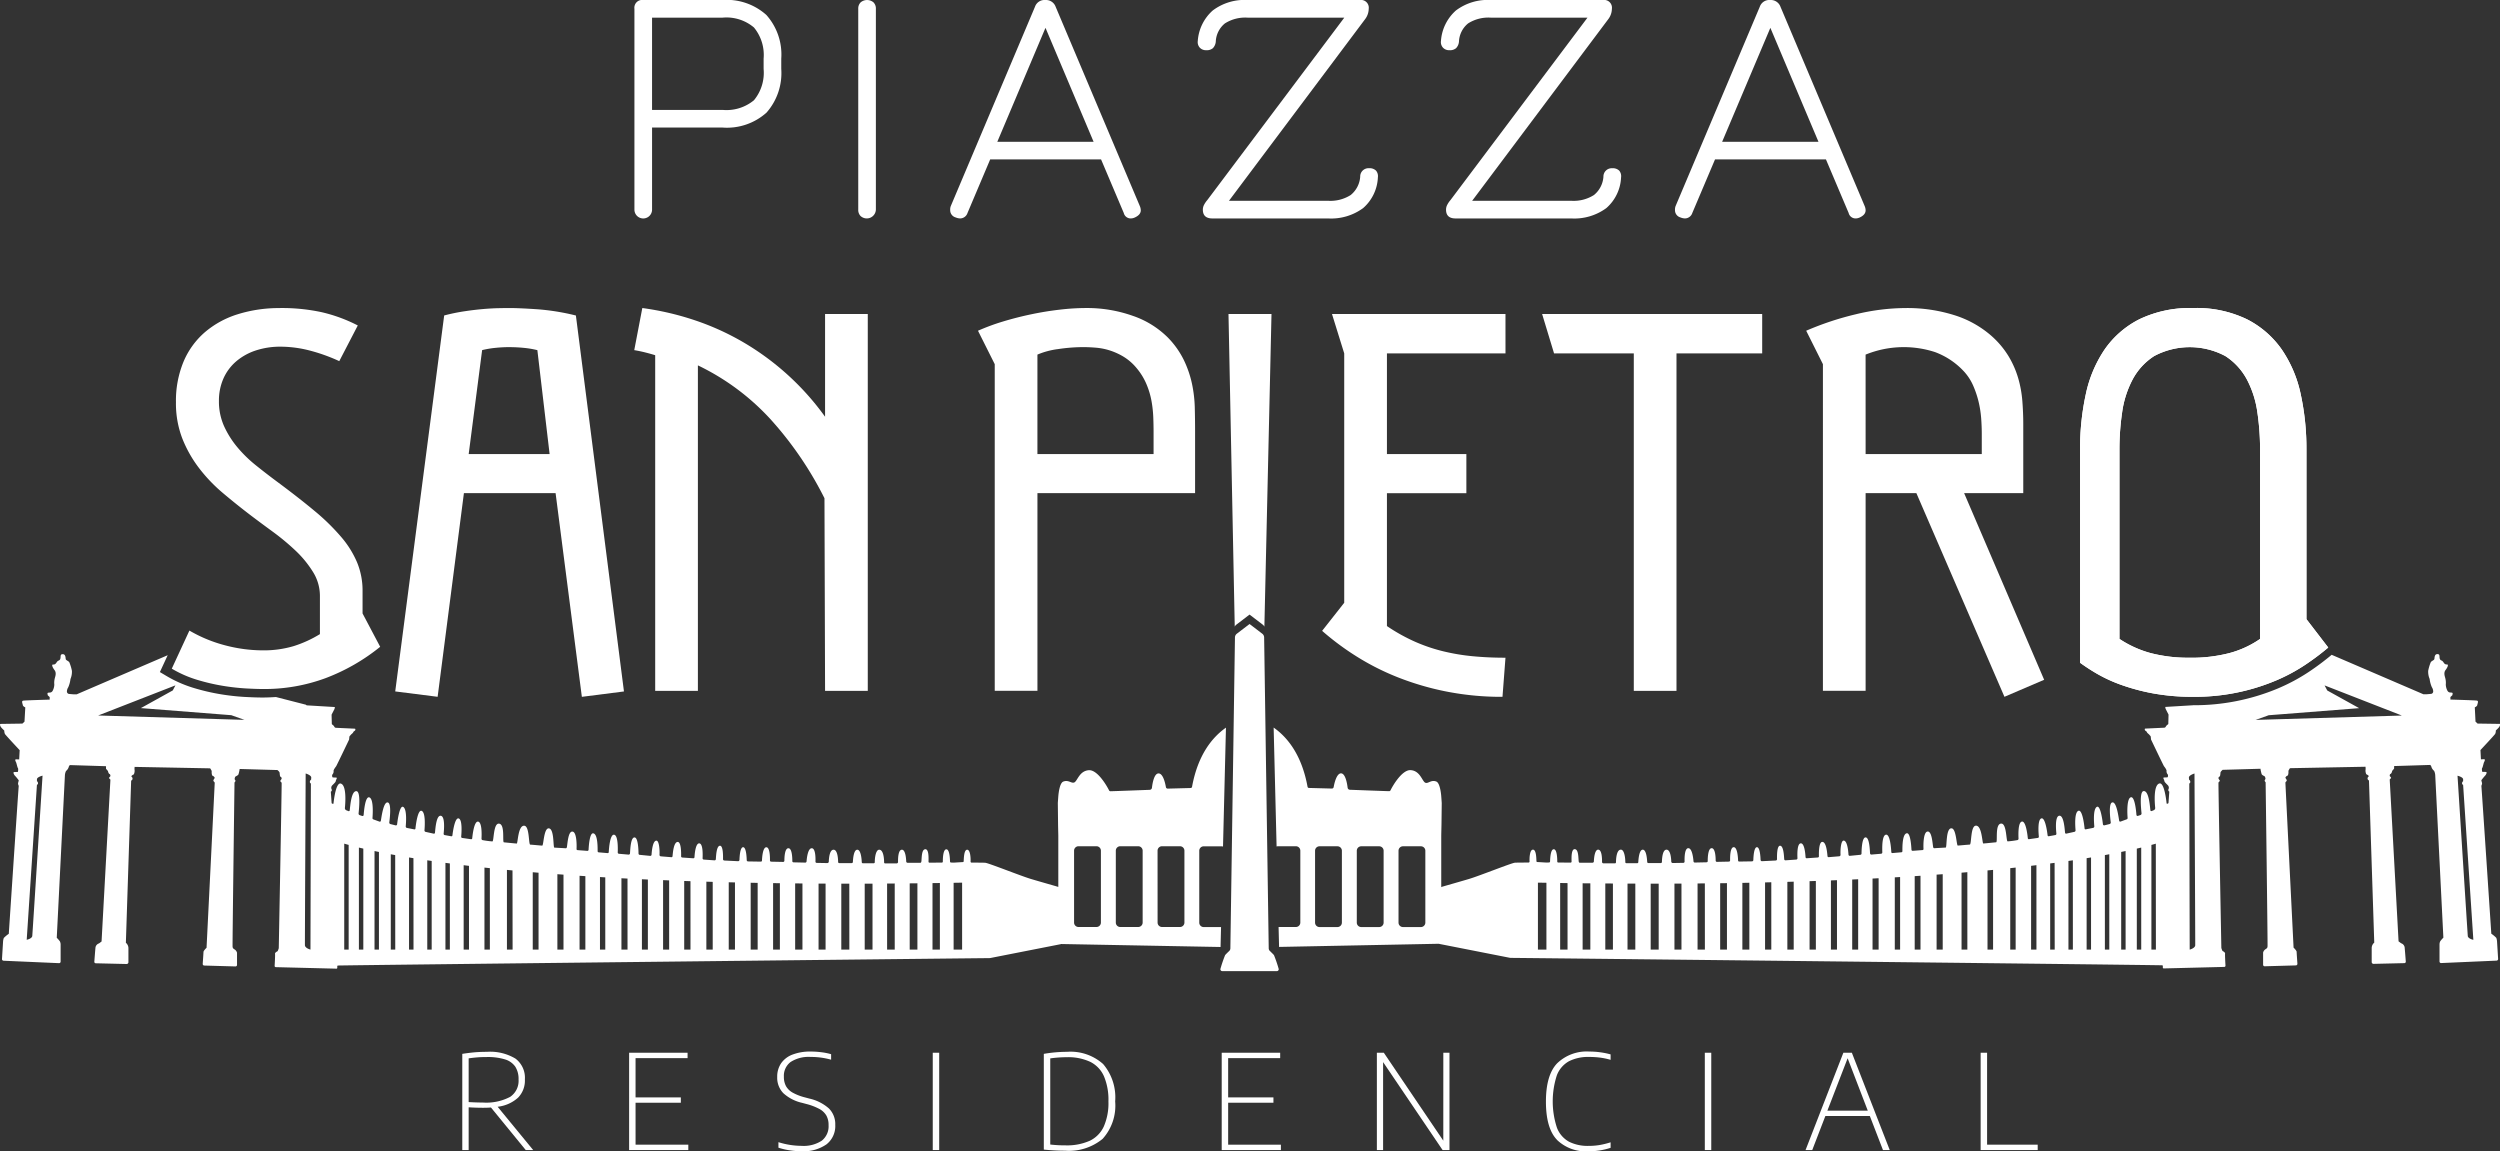 <svg xmlns="http://www.w3.org/2000/svg" xmlns:xlink="http://www.w3.org/1999/xlink" width="301.32" height="138.757" viewBox="0 0 301.32 138.757">
  <rect x="0" y="0" width="301.32" height="138.757" fill="#333333" stroke="none"/>
  <defs>
    <clipPath id="clip-path">
      <rect id="Rectangle_101" data-name="Rectangle 101" width="301.32" height="138.757" fill="#fff"/>
    </clipPath>
  </defs>
  <g id="Group_340" data-name="Group 340" transform="translate(-614.836 -525)">
    <g id="Group_332" data-name="Group 332" transform="translate(614.836 525)">
      <g id="Group_331" data-name="Group 331" transform="translate(0)">
        <g id="Group_330" data-name="Group 330" clip-path="url(#clip-path)">
          <path id="Path_1327" data-name="Path 1327" d="M160.658,1.8a7.152,7.152,0,0,1,1.8,5.274V8.3a7.2,7.2,0,0,1-1.778,5.274,7.135,7.135,0,0,1-5.294,1.8h-8.5v9.893a1.063,1.063,0,0,1-2.126,0V1.063A.94.94,0,0,1,145.818,0h9.566a7.152,7.152,0,0,1,5.274,1.8m-.327,5.274a5.2,5.2,0,0,0-1.165-3.761,5.133,5.133,0,0,0-3.781-1.186h-8.5v11.12h8.5a5.194,5.194,0,0,0,3.781-1.165A5.193,5.193,0,0,0,160.331,8.3Z" transform="translate(-68.294 0)" fill="#fff"/>
          <path id="Path_1328" data-name="Path 1328" d="M196.123,26.043a1.047,1.047,0,0,1-.286-.777V1.064a1.048,1.048,0,0,1,.286-.776,1.2,1.2,0,0,1,1.553,0,1.05,1.05,0,0,1,.286.776v24.2a1.1,1.1,0,0,1-1.839.777" transform="translate(-92.394 0)" fill="#fff"/>
          <path id="Path_1329" data-name="Path 1329" d="M239.786,25.347q0,.532-.7.858a1.168,1.168,0,0,1-.531.123.851.851,0,0,1-.818-.654L235,19.215H221.635L218.9,25.674a.945.945,0,0,1-.9.654,1.6,1.6,0,0,1-.531-.123.9.9,0,0,1-.654-.9,1.133,1.133,0,0,1,.081-.491l10.139-24A1.213,1.213,0,0,1,228.258,0h.081a1.233,1.233,0,0,1,1.186.818l10.138,24a1.353,1.353,0,0,1,.122.531m-17.292-8.258H234.1L228.3,3.353Z" transform="translate(-102.29 0)" fill="#fff"/>
          <path id="Path_1330" data-name="Path 1330" d="M294.789,20.565a1.036,1.036,0,0,1,.225.817,5.2,5.2,0,0,1-1.778,3.7A6.522,6.522,0,0,1,289,26.329H275.063q-1.145,0-1.145-1.063a1.274,1.274,0,0,1,.143-.572,2.886,2.886,0,0,1,.389-.573L290.967,2.127H279.315a4.566,4.566,0,0,0-2.739.695,2.991,2.991,0,0,0-1.1,2.208,1.3,1.3,0,0,1-.348.777,1.142,1.142,0,0,1-.8.245,1.013,1.013,0,0,1-.777-.306.993.993,0,0,1-.245-.8,5.407,5.407,0,0,1,1.8-3.679A6.368,6.368,0,0,1,279.315,0h13.532a.94.94,0,0,1,1.063,1.063,2.117,2.117,0,0,1-.45,1.267L277.067,24.2H289a4.563,4.563,0,0,0,2.739-.695,3.114,3.114,0,0,0,1.144-2.208,1,1,0,0,1,1.063-1.022,1.1,1.1,0,0,1,.838.286" transform="translate(-128.941 0)" fill="#fff"/>
          <path id="Path_1331" data-name="Path 1331" d="M350.281,20.565a1.033,1.033,0,0,1,.225.817,5.2,5.2,0,0,1-1.778,3.7,6.523,6.523,0,0,1-4.232,1.247H330.555q-1.145,0-1.145-1.063a1.268,1.268,0,0,1,.143-.572,2.86,2.86,0,0,1,.388-.573L346.459,2.127H334.807a4.566,4.566,0,0,0-2.739.695,2.989,2.989,0,0,0-1.1,2.208,1.3,1.3,0,0,1-.348.777,1.14,1.14,0,0,1-.8.245,1.012,1.012,0,0,1-.777-.306.993.993,0,0,1-.246-.8,5.41,5.41,0,0,1,1.8-3.679A6.371,6.371,0,0,1,334.807,0h13.532A.94.94,0,0,1,349.4,1.064a2.118,2.118,0,0,1-.451,1.267L332.559,24.2H344.5a4.562,4.562,0,0,0,2.739-.695A3.115,3.115,0,0,0,348.38,21.3a1,1,0,0,1,1.063-1.022,1.1,1.1,0,0,1,.838.286" transform="translate(-155.122 0)" fill="#fff"/>
          <path id="Path_1332" data-name="Path 1332" d="M405.181,25.347q0,.532-.695.858a1.173,1.173,0,0,1-.531.123.852.852,0,0,1-.818-.654L400.4,19.215H387.03l-2.739,6.459a.946.946,0,0,1-.9.654,1.6,1.6,0,0,1-.531-.123.9.9,0,0,1-.654-.9,1.14,1.14,0,0,1,.081-.491l10.139-24A1.213,1.213,0,0,1,393.653,0h.081a1.233,1.233,0,0,1,1.186.818l10.139,24a1.362,1.362,0,0,1,.122.531m-17.293-8.258H399.5l-5.8-13.736Z" transform="translate(-180.322 0)" fill="#fff"/>
          <path id="Path_1333" data-name="Path 1333" d="M98.462,92.6l-3.167,24.546-5.111-.648,5.9-45.313a22.94,22.94,0,0,1,2.411-.5q1.188-.179,2.232-.27t1.871-.108q.828-.018,1.368-.018,1.116,0,3.293.144a27.8,27.8,0,0,1,4.7.756l5.794,45.313-5.075.648L109.512,92.6ZM103.969,75a16.88,16.88,0,0,0-1.727.09,11.4,11.4,0,0,0-1.584.27L99.038,87.889h9.753l-1.475-12.525a11.4,11.4,0,0,0-1.584-.27,17.251,17.251,0,0,0-1.764-.09" transform="translate(-42.548 -33.162)" fill="#fff"/>
          <path id="Path_1334" data-name="Path 1334" d="M147.253,75.976q-.576-.18-1.224-.342t-1.3-.27l.972-5.076a34.384,34.384,0,0,1,6.28,1.458,31.352,31.352,0,0,1,5.885,2.663,32.112,32.112,0,0,1,9.862,8.981V71.009h5.147V116.43h-5.147l-.072-23.214a42.569,42.569,0,0,0-6.532-9.555A28.671,28.671,0,0,0,152.4,77.2V116.43h-5.147Z" transform="translate(-68.284 -33.162)" fill="#fff"/>
          <path id="Path_1335" data-name="Path 1335" d="M223.16,73.025a26.128,26.128,0,0,1,3.023-1.116q1.654-.5,3.383-.863t3.419-.558a27.321,27.321,0,0,1,3.168-.2,16.521,16.521,0,0,1,5.65.936,11.012,11.012,0,0,1,4.211,2.591,10.366,10.366,0,0,1,1.944,2.718,12.738,12.738,0,0,1,.99,2.861,15.872,15.872,0,0,1,.342,2.9q.036,1.458.036,2.825V92.6h-19v23.826h-5.147V77.056Zm7.163,14.865h14v-2.7q0-.792-.036-1.746a14.294,14.294,0,0,0-.216-1.962,9.617,9.617,0,0,0-.612-2.033,7.569,7.569,0,0,0-1.187-1.926,6.3,6.3,0,0,0-1.62-1.4,7.871,7.871,0,0,0-1.71-.755,7.53,7.53,0,0,0-1.637-.306Q236.513,75,235.866,75a20.583,20.583,0,0,0-3.042.235,9.394,9.394,0,0,0-2.5.666Z" transform="translate(-105.285 -33.162)" fill="#fff"/>
          <path id="Path_1336" data-name="Path 1336" d="M323.789,76.4H309.5V88.532h9.574v4.715H309.5v16.016a21.792,21.792,0,0,0,3.311,1.854,20.278,20.278,0,0,0,3.4,1.169,25.007,25.007,0,0,0,3.617.612q1.871.18,3.959.18l-.36,4.715a34.248,34.248,0,0,1-6.713-.63,33.875,33.875,0,0,1-5.866-1.709,30.262,30.262,0,0,1-5.021-2.537,32.541,32.541,0,0,1-4.139-3.077l2.663-3.383V76.4l-1.475-4.751h20.911Z" transform="translate(-142.335 -33.805)" fill="#fff"/>
          <path id="Path_1337" data-name="Path 1337" d="M362.935,76.4h-9.61l-1.44-4.751h26.526V76.4h-10.33v40.67h-5.146Z" transform="translate(-166.017 -33.805)" fill="#fff"/>
          <path id="Path_1338" data-name="Path 1338" d="M412.142,73.025a35.761,35.761,0,0,1,5.958-1.979,25.967,25.967,0,0,1,6.064-.756,18.858,18.858,0,0,1,5.794.846,12.379,12.379,0,0,1,4.463,2.466,10.73,10.73,0,0,1,2.105,2.483,11.322,11.322,0,0,1,1.171,2.664,13.708,13.708,0,0,1,.5,2.771q.109,1.4.109,2.771V92.6h-7.127l9.645,22.494-4.786,2.052L425.423,92.6h-6.118v23.826h-5.146V77.056Zm7.163,14.865h14V85.406q0-.827-.072-1.818a12.627,12.627,0,0,0-.306-1.98,11.553,11.553,0,0,0-.648-1.943,6.217,6.217,0,0,0-1.1-1.71,9.011,9.011,0,0,0-3.509-2.357,12.177,12.177,0,0,0-8.368.306Z" transform="translate(-194.446 -33.162)" fill="#fff"/>
          <path id="Path_1339" data-name="Path 1339" d="M488.28,70.289a13.963,13.963,0,0,1,6.461,1.35,11.427,11.427,0,0,1,4.211,3.653,15.04,15.04,0,0,1,2.286,5.417,30.763,30.763,0,0,1,.684,6.6v20.48l2.627,3.419a30.429,30.429,0,0,1-2.807,2.105,21.31,21.31,0,0,1-3.581,1.907,25.143,25.143,0,0,1-9.88,1.926,26,26,0,0,1-4.859-.414,24.834,24.834,0,0,1-3.833-1.026,17.715,17.715,0,0,1-2.9-1.331,23.736,23.736,0,0,1-2.052-1.332V87.313a30.7,30.7,0,0,1,.684-6.6,15.2,15.2,0,0,1,2.268-5.417,11.266,11.266,0,0,1,4.193-3.653,14.044,14.044,0,0,1,6.5-1.35m-.408,42.146a18.169,18.169,0,0,0,4.751-.558,11.911,11.911,0,0,0,3.708-1.709V87.313a30.573,30.573,0,0,0-.325-4.445,11.98,11.98,0,0,0-1.259-3.959,7.626,7.626,0,0,0-2.591-2.825,9.106,9.106,0,0,0-8.6,0,7.613,7.613,0,0,0-2.591,2.825,11.97,11.97,0,0,0-1.26,3.959,30.674,30.674,0,0,0-.324,4.445v22.855a12.866,12.866,0,0,0,3.761,1.709,17.955,17.955,0,0,0,4.733.558" transform="translate(-223.931 -33.162)" fill="#fff"/>
          <path id="Path_1340" data-name="Path 1340" d="M52.26,70.289a22.748,22.748,0,0,1,5,.5,18.666,18.666,0,0,1,4.355,1.6l-2.231,4.3a21.232,21.232,0,0,0-3.779-1.334,14.24,14.24,0,0,0-3.275-.409,9.4,9.4,0,0,0-3.023.462,6.986,6.986,0,0,0-2.357,1.317,5.827,5.827,0,0,0-1.53,2.063,6.571,6.571,0,0,0-.54,2.7,7.245,7.245,0,0,0,.612,3.024,11.178,11.178,0,0,0,1.584,2.526,15.484,15.484,0,0,0,2.232,2.188q1.259,1.013,2.555,1.974,2.592,1.921,4.517,3.523A26.021,26.021,0,0,1,59.6,97.864a11.72,11.72,0,0,1,1.943,3.113,8.894,8.894,0,0,1,.648,3.4V107.1l2.123,4.02a23.82,23.82,0,0,1-6.568,3.772,21.21,21.21,0,0,1-7.5,1.316q-.829,0-2.124-.071a26.409,26.409,0,0,1-2.807-.32,24.234,24.234,0,0,1-3.095-.729,13.669,13.669,0,0,1-3.023-1.334l2.123-4.59a17.135,17.135,0,0,0,4.445,1.815,17.945,17.945,0,0,0,4.337.569,12.648,12.648,0,0,0,3.8-.516,14.128,14.128,0,0,0,3.149-1.441V104.98a5.435,5.435,0,0,0-.846-2.9A12.752,12.752,0,0,0,54.1,99.518a28.1,28.1,0,0,0-2.717-2.259Q49.92,96.191,48.7,95.267q-1.727-1.317-3.365-2.7a19.03,19.03,0,0,1-2.88-3.025,14.84,14.84,0,0,1-2-3.557,11.771,11.771,0,0,1-.756-4.341,12.318,12.318,0,0,1,.9-4.856,9.636,9.636,0,0,1,2.555-3.558,11.192,11.192,0,0,1,3.977-2.188,16.67,16.67,0,0,1,5.128-.747" transform="translate(-18.492 -33.162)" fill="#fff"/>
          <path id="Path_1341" data-name="Path 1341" d="M488.28,70.289a13.963,13.963,0,0,1,6.461,1.35,11.427,11.427,0,0,1,4.211,3.653,15.04,15.04,0,0,1,2.286,5.417,30.763,30.763,0,0,1,.684,6.6v20.48l2.627,3.419a30.429,30.429,0,0,1-2.807,2.105,21.31,21.31,0,0,1-3.581,1.907,25.143,25.143,0,0,1-9.88,1.926,26,26,0,0,1-4.859-.414,24.834,24.834,0,0,1-3.833-1.026,17.715,17.715,0,0,1-2.9-1.331,23.736,23.736,0,0,1-2.052-1.332V87.313a30.7,30.7,0,0,1,.684-6.6,15.2,15.2,0,0,1,2.268-5.417,11.266,11.266,0,0,1,4.193-3.653,14.044,14.044,0,0,1,6.5-1.35m-.408,42.146a18.169,18.169,0,0,0,4.751-.558,11.911,11.911,0,0,0,3.708-1.709V87.313a30.573,30.573,0,0,0-.325-4.445,11.98,11.98,0,0,0-1.259-3.959,7.626,7.626,0,0,0-2.591-2.825,9.106,9.106,0,0,0-8.6,0,7.613,7.613,0,0,0-2.591,2.825,11.97,11.97,0,0,0-1.26,3.959,30.674,30.674,0,0,0-.324,4.445v22.855a12.866,12.866,0,0,0,3.761,1.709,17.955,17.955,0,0,0,4.733.558" transform="translate(-223.931 -33.162)" fill="#fff"/>
          <path id="Path_1342" data-name="Path 1342" d="M281.246,109.111l1.614-1.233,1.614,1.233a.639.639,0,0,1,.173.229l.858-37.688h-5.183l.753,37.683a.63.63,0,0,1,.171-.224" transform="translate(-132.254 -33.805)" fill="#fff"/>
          <path id="Path_1343" data-name="Path 1343" d="M284.93,182.305c-.074-.094-.33-.343-.493-.5a.448.448,0,0,1-.143-.311l-.553-37.5a.573.573,0,0,0-.215-.424l-1.544-1.18-1.543,1.18a.573.573,0,0,0-.215.424l-.553,37.5a.446.446,0,0,1-.143.311c-.162.155-.418.4-.492.5a16.536,16.536,0,0,0-.564,1.653.225.225,0,0,0,.242.27h6.537a.224.224,0,0,0,.242-.27,16.435,16.435,0,0,0-.564-1.653" transform="translate(-131.377 -67.181)" fill="#fff"/>
          <path id="Path_1344" data-name="Path 1344" d="M147.111,184.557l.06-2.4H145.1a.538.538,0,0,1-.556-.517v-8.7a.537.537,0,0,1,.556-.517h2.123a.571.571,0,0,1,.184.032l.355-14.335c-1.672,1.173-3.389,3.3-4.089,7.138a.174.174,0,0,1-.169.138l-2.752.073a.219.219,0,0,1-.226-.174c-.08-.463-.339-1.658-.886-1.658s-.738,1.218-.8,1.74a.282.282,0,0,1-.283.238s-4.633.177-4.727.17a.19.19,0,0,1-.159-.106c-.232-.487-1.385-2.5-2.432-2.43-1.18.082-1.382,1.356-1.785,1.487-.348.113-.686-.359-1.307-.111-.412.164-.551,1.319-.584,1.677-.006.065-.067.867-.066.933l.029,2.538c0,.115.029,1.275.029,1.379v6.164c-.445-.135-2.043-.584-3.276-.951s-5.128-1.929-5.529-1.958c-.295-.022-1.647-.018-1.647-.018a.122.122,0,0,1-.121-.128c.021-.41-.025-1.428-.411-1.428s-.4,1.028-.42,1.392a.107.107,0,0,1-.1.1h-.015c-.061,0-1.052.067-1.112.065l-.3-.011a.123.123,0,0,1-.119-.12c-.011-.377-.055-1.476-.444-1.476s-.427,1.08-.424,1.486a.118.118,0,0,1-.124.117l-1.5.007a.11.11,0,0,1-.1-.112c.009-.473.054-1.64-.457-1.495-.329.092-.357.781-.391,1.333-.006.094-.015.287-.133.287h-1.546a.161.161,0,0,1-.161-.155c-.016-.4-.1-1.445-.536-1.419s-.456,1.052-.45,1.474a.173.173,0,0,1-.174.177h-1.38a.123.123,0,0,1-.125-.124c0-.382-.059-1.523-.589-1.527-.444,0-.545,1.111-.535,1.5a.132.132,0,0,1-.133.134H104a.132.132,0,0,1-.133-.125c-.016-.382-.1-1.5-.536-1.507s-.517,1.089-.535,1.477a.141.141,0,0,1-.142.135h-1.5a.135.135,0,0,1-.136-.133c-.005-.386-.065-1.49-.558-1.48-.473.01-.554,1.014-.567,1.433a.182.182,0,0,1-.186.177l-1.284-.023a.143.143,0,0,1-.135-.148c.013-.416.013-1.618-.45-1.618s-.594,1.174-.626,1.59a.154.154,0,0,1-.157.142l-1.418-.032a.14.14,0,0,1-.139-.141c0-.4-.029-1.559-.474-1.559s-.482,1.092-.483,1.5a.151.151,0,0,1-.155.15l-1.441-.03a.145.145,0,0,1-.142-.147c.007-.415-.011-1.592-.438-1.592s-.512,1.213-.526,1.61a.127.127,0,0,1-.129.123l-1.55-.024A.16.16,0,0,1,90,174.08c-.011-.42-.072-1.551-.433-1.551s-.427,1.1-.44,1.53a.162.162,0,0,1-.17.157l-1.656-.08a.165.165,0,0,1-.157-.169c.012-.434.008-1.6-.353-1.612-.434-.02-.482,1.194-.512,1.622a.147.147,0,0,1-.158.136l-1.292-.09a.158.158,0,0,1-.148-.165c.023-.456.051-1.76-.395-1.791s-.556,1.232-.58,1.664a.143.143,0,0,1-.153.134l-1.328-.092a.142.142,0,0,1-.132-.144c.011-.423.011-1.735-.409-1.735-.482,0-.585,1.3-.625,1.726a.128.128,0,0,1-.138.115l-1.275-.105a.173.173,0,0,1-.157-.183c.03-.453-.022-1.7-.369-1.707-.445-.012-.562,1.241-.589,1.693a.151.151,0,0,1-.166.142l-1.268-.125a.151.151,0,0,1-.135-.148c-.006-.454-.053-1.9-.463-1.948-.482-.058-.533,1.423-.567,1.921a.158.158,0,0,1-.171.148l-1.158-.1a.161.161,0,0,1-.148-.166c.02-.5.044-2.066-.442-2.131s-.616,1.616-.641,2.1a.125.125,0,0,1-.137.116l-1.082-.093a.136.136,0,0,1-.122-.135c0-.459.02-2.121-.549-2.159-.411-.028-.517,1.482-.542,1.987a.141.141,0,0,1-.161.13l-1.183-.091a.125.125,0,0,1-.106-.132c.025-.437.031-2.018-.472-2.1-.521-.082-.6,1.295-.69,1.869-.008.059-.061.146-.129.141-.215-.016-.947-.052-1.382-.079-.173-.011.015-2.343-.7-2.322-.585.017-.593,2.094-.766,2.082-.417-.03-.957-.087-1.442-.121-.213-.016-.074-2.192-.7-2.274-.787-.1-.782,2.156-.931,2.145-.4-.031-1.288-.126-1.541-.146-.221-.016.177-2.22-.611-2.255-.681-.032-.582,2.159-.782,2.144a10.775,10.775,0,0,1-1.155-.151.173.173,0,0,1-.154-.182c.026-.5.067-1.956-.4-2.053-.479-.1-.674,1.544-.72,2.015a.12.12,0,0,1-.136.107l-1.075-.155a.14.14,0,0,1-.118-.151c.044-.47.157-2.054-.3-2.2s-.7,1.562-.757,2.05a.121.121,0,0,1-.142.1l-.79-.144a.153.153,0,0,1-.126-.167c.049-.473.178-2.015-.305-2.152-.578-.164-.687,1.528-.739,2.038a.126.126,0,0,1-.153.11l-.975-.215a.177.177,0,0,1-.138-.185c.044-.509.142-2.134-.329-2.345s-.707,1.624-.758,2.129a.116.116,0,0,1-.139.1l-.887-.174a.182.182,0,0,1-.145-.2c.046-.507.146-2.035-.287-2.324s-.687,1.524-.753,2.091a.145.145,0,0,1-.18.124l-.622-.155a.188.188,0,0,1-.141-.207c.073-.544.266-2.248-.155-2.392-.53-.183-.772,1.672-.863,2.207a.123.123,0,0,1-.163.094L45,169.178a.161.161,0,0,1-.105-.163c.038-.484.142-2.266-.358-2.482s-.662,1.544-.706,2.113a.137.137,0,0,1-.18.119l-.3-.1a.2.2,0,0,1-.133-.205c.061-.57.264-2.619-.242-2.682-.64-.077-.756,1.76-.826,2.314a.111.111,0,0,1-.153.089l-.251-.1a.282.282,0,0,1-.175-.288c.066-.669.208-2.736-.5-2.935-.569-.158-.82,1.879-.873,2.385a.073.073,0,0,1-.109.054l-.117-.068-.1-1.388a.215.215,0,0,0,.1-.289.42.42,0,0,1,.077-.481c.116-.116.405-.387.405-.463a1.815,1.815,0,0,1,.132-.36.083.083,0,0,0-.074-.116l-.363-.005a.109.109,0,0,1-.1-.082c-.021-.088-.04-.223.023-.286a.557.557,0,0,0,.135-.423c-.02-.135.251-.482.308-.56s1.561-3.219,1.561-3.219l.033-.323a.178.178,0,0,1,.049-.107,1.934,1.934,0,0,0,.13-.148c.058-.078.251-.194.289-.309s.193-.154.231-.231a.3.3,0,0,0,.024-.127.069.069,0,0,0-.067-.068l-2.282-.106a.214.214,0,0,1-.174-.109.743.743,0,0,0-.259-.279.11.11,0,0,1-.058-.1l-.027-1.094.357-.7.041-.22-3.329-.2a.187.187,0,0,1-.164-.08l-3.613-.927c-.537.036-1.077.06-1.625.06-.569,0-1.282-.024-2.179-.073a27.624,27.624,0,0,1-2.917-.332,25.374,25.374,0,0,1-3.226-.76,14.793,14.793,0,0,1-3.247-1.433l-.792-.47.94-2.033c-2.6,1.118-10.869,4.67-10.964,4.716a3.8,3.8,0,0,1-.608-.019c-.12-.009-.232-.02-.311-.027a.294.294,0,0,1-.175-.083.3.3,0,0,1-.086-.253.955.955,0,0,1,.158-.465,3.511,3.511,0,0,0,.269-1,2.236,2.236,0,0,0,.174-.983,5.371,5.371,0,0,0-.308-1.022c-.115-.193-.424-.231-.444-.424s-.022-.612-.424-.559c-.367.049,0,.607-.434.771-.283.107-.26.5-.656.472-.192-.014-.125.28.173.674.282.373.049.839.01,1.07a2.063,2.063,0,0,0-.038.676,1.75,1.75,0,0,1-.193.732l-.037.058a.367.367,0,0,1-.281.167l-.215.016a.11.11,0,0,0-.1.129l.036.188.231.213v.308s-2.932.083-3.182.123-.09.325-.057.533c.026.172.3.28.3.28L2.952,157.4l-.251.231-2.611.038a.089.089,0,0,0-.089.1.6.6,0,0,0,.118.289c.154.212.4.385.4.443a.838.838,0,0,0,.078.386c.076.134,1.773,1.947,1.773,1.947l-.058,1.118-.377-.015a.093.093,0,0,0-.094.118.814.814,0,0,0,.086.224c.058.078.154.616.231.714s0,.463,0,.463l-.437.014a.1.1,0,0,0-.091.137,1.062,1.062,0,0,0,.124.254,6.941,6.941,0,0,1,.5.6c.02.058-.078.271-.078.405s.1.251.078.329-1.195,17.773-1.195,17.773a3.891,3.891,0,0,0-.6.5,1.616,1.616,0,0,0-.087.395l-.132,2.135a.2.2,0,0,0,.2.216l6.674.292a.185.185,0,0,0,.193-.184v-2.063a.854.854,0,0,0-.1-.4,4.062,4.062,0,0,0-.366-.414l.983-19.6a1.381,1.381,0,0,1,.134-.5,1.049,1.049,0,0,0,.308-.424.578.578,0,0,1,.154-.289l4.357.135v.308l.231.27s.058.308.193.366.1.271.1.271-.154.134-.154.211.164.135.159.232-1.065,19.469-1.065,19.469l-.308.231a.615.615,0,0,0-.424.483c-.03.288-.109,1.3-.14,1.723a.176.176,0,0,0,.171.19l3.715.087a.219.219,0,0,0,.224-.22v-1.665a.865.865,0,0,0-.308-.674l.636-19.547a.244.244,0,0,0,.167-.227c.015-.188-.158-.246-.143-.3a.545.545,0,0,1,.259-.2c.088-.029.16-.4.131-.534a1.536,1.536,0,0,1,.007-.391l9.088.174c.042,0,.2.317.2.317s-.043.52.13.594a.372.372,0,0,1,.231.231c.015.043-.173.231-.158.347s.16.144.16.274-.984,19.865-.984,19.865-.37.342-.37.516c0,.137-.062.98-.092,1.426a.19.19,0,0,0,.186.2l3.761.107a.183.183,0,0,0,.188-.182v-1.464a.668.668,0,0,0-.289-.4c-.246-.158-.218-.2-.246-.332s.231-19.794.231-19.794.116-.116.116-.2-.116-.174-.1-.231.029-.245.129-.3.275-.132.333-.247a4.657,4.657,0,0,0,.144-.65l4.554.129s.246.2.261.319.028.478.116.492a.205.205,0,0,1,.116.26c-.044.1-.173.218-.146.275s.127.116.158.2-.346,19.923-.346,19.923-.1.346-.16.376-.317.158-.289.318c.023.127-.027,1.066-.049,1.439a.147.147,0,0,0,.143.155l7.308.182a.1.1,0,0,0,.1-.1v-.188a.088.088,0,0,1,.085-.089c1.294-.047,77.266-.89,78.485-.893a.87.87,0,0,0,.158-.016l8.483-1.669a.345.345,0,0,0,.038-.015Zm-7.593-11.626a.537.537,0,0,1,.555-.517H142.2a.537.537,0,0,1,.556.517v8.7a.538.538,0,0,1-.556.517h-2.123a.537.537,0,0,1-.555-.517Zm-5.031,0a.537.537,0,0,1,.555-.517h2.123a.537.537,0,0,1,.556.517v8.7a.538.538,0,0,1-.556.517h-2.123a.537.537,0,0,1-.555-.517Zm-5.031,0a.537.537,0,0,1,.555-.517h2.123a.537.537,0,0,1,.556.517v8.7a.537.537,0,0,1-.556.517h-2.123a.537.537,0,0,1-.555-.517ZM3.894,183.212c-.031.349-.675.476-.675.476l1.232-18.675a.2.2,0,0,0,.13-.2.32.32,0,0,0-.128-.245c0,.013,0,0,0,0h0c0-.015,0-.066,0-.219,0-.284.675-.443.675-.443s-1.2,18.953-1.237,19.3m7.939-26.551,9.315-3.632-.322.61-3.843,2.131,10.9.854,1.581.563ZM37.5,164.382s0,.015,0,0a.344.344,0,0,0-.154.253.212.212,0,0,0,.124.218l-.05,20.018s-.661-.165-.669-.539.09-20.688.09-20.688.694.2.673.506c-.012.163-.014.217-.014.233l0,0m4.523,20.49h-.533V172.1c.157.046.334.1.533.15Zm1.767,0h-.532v-12.3l.532.126Zm1.883,0h-.532V172.993l.532.11Zm1.967,0H47.1V173.381l.532.1Zm2.2,0H49.3V173.766l.532.087Zm2.19,0h-.532V174.108l.532.078Zm2.19,0h-.532V174.417l.532.07Zm2.306,0h-.642V174.7l.642.077Zm2.516,0h-.652v-9.888l.652.07Zm2.74,0H61.1v-9.608l.671.064Zm3.128,0h-.7v-9.327l.7.059Zm3.006,0h-.737v-9.09l.737.054Zm2.637,0h-.7v-8.9l.7.045Zm2.4,0h-.641v-8.747l.641.038Zm2.681,0H74.9v-8.6l.732.037Zm2.452,0h-.718v-8.481l.718.033Zm2.564,0h-.73V176.5l.73.029Zm2.572,0h-.756V176.6l.756.026Zm2.679,0h-.765v-8.189l.765.022Zm2.683,0h-.752v-8.116l.752.017Zm2.734,0h-.841v-8.059l.841.015Zm2.679,0h-.818v-8.014l.818.012Zm2.72,0h-.879v-7.981l.879.008Zm2.788,0h-.846v-7.959l.846,0Zm2.864,0H101.4v-7.949h.965Zm2.793,0h-.941v-7.951l.941,0Zm2.677,0h-.919V176.91l.919-.006Zm2.734,0h-.93v-7.984l.93-.01Zm2.708,0h-.89v-8.016l.89-.012Zm2.68,0h-1.024v-8.054l1.024-.017Z" transform="translate(0 -70.418)" fill="#fff"/>
          <path id="Path_1345" data-name="Path 1345" d="M438.326,157.666l-2.611-.038-.251-.231-.085-1.725s.27-.108.3-.28c.033-.208.194-.495-.057-.534s-3.181-.122-3.181-.122v-.308l.231-.213.036-.188a.11.11,0,0,0-.1-.129l-.215-.016a.366.366,0,0,1-.281-.168l-.038-.058a1.76,1.76,0,0,1-.193-.733,2.073,2.073,0,0,0-.038-.675c-.039-.232-.272-.7.009-1.07.3-.395.365-.688.174-.675-.4.029-.373-.365-.656-.472-.434-.164-.067-.723-.434-.771-.4-.053-.405.367-.424.558s-.329.231-.444.425a5.4,5.4,0,0,0-.307,1.022,2.229,2.229,0,0,0,.174.983,3.512,3.512,0,0,0,.269,1,.951.951,0,0,1,.159.465.3.3,0,0,1-.085.254.3.3,0,0,1-.175.083c-.078.008-.191.018-.311.027a3.8,3.8,0,0,1-.608.019c-.1-.046-8.571-3.688-11.057-4.756a31.717,31.717,0,0,1-2.781,2.077,22.49,22.49,0,0,1-3.751,2,26.077,26.077,0,0,1-10.174,2,.157.157,0,0,1-.024.006l-3.329.2.041.221.357.7-.027,1.094a.11.11,0,0,1-.058.1.747.747,0,0,0-.259.279.212.212,0,0,1-.174.109l-2.282.107a.069.069,0,0,0-.067.068.29.29,0,0,0,.024.127c.038.077.193.115.231.231s.231.232.289.309a1.727,1.727,0,0,0,.131.148.178.178,0,0,1,.049.108l.032.323s1.5,3.142,1.561,3.219.329.424.309.559a.562.562,0,0,0,.135.424c.062.062.044.2.023.286a.108.108,0,0,1-.1.082l-.363.006a.083.083,0,0,0-.073.116,1.846,1.846,0,0,1,.132.359c0,.077.289.348.4.463a.421.421,0,0,1,.078.482.214.214,0,0,0,.1.288l-.1,1.388-.117.068a.072.072,0,0,1-.109-.054c-.053-.505-.3-2.544-.873-2.385-.712.2-.57,2.267-.5,2.935a.283.283,0,0,1-.174.288l-.252.1a.111.111,0,0,1-.153-.089c-.069-.553-.186-2.391-.826-2.314-.506.062-.3,2.112-.242,2.681a.2.2,0,0,1-.133.206l-.3.1a.137.137,0,0,1-.181-.119c-.044-.569-.22-2.324-.705-2.113s-.4,2-.358,2.482a.161.161,0,0,1-.105.163l-.747.273a.122.122,0,0,1-.163-.094c-.092-.535-.333-2.391-.863-2.207-.421.144-.228,1.848-.155,2.392a.188.188,0,0,1-.141.207l-.621.155a.146.146,0,0,1-.181-.124c-.066-.567-.314-2.385-.753-2.091s-.333,1.817-.287,2.324a.182.182,0,0,1-.145.2l-.887.174a.116.116,0,0,1-.139-.1c-.052-.505-.275-2.346-.759-2.13s-.372,1.837-.329,2.346a.177.177,0,0,1-.138.185l-.975.216a.127.127,0,0,1-.153-.11c-.052-.51-.161-2.2-.739-2.038-.483.138-.354,1.68-.305,2.152a.154.154,0,0,1-.126.168l-.791.143a.121.121,0,0,1-.142-.1c-.056-.488-.293-2.2-.756-2.05s-.345,1.731-.3,2.2a.139.139,0,0,1-.118.15l-1.074.155a.119.119,0,0,1-.136-.107c-.047-.471-.242-2.114-.721-2.015-.464.1-.423,1.557-.4,2.053a.173.173,0,0,1-.154.182,10.712,10.712,0,0,1-1.155.15c-.2.015-.1-2.177-.782-2.144-.788.035-.389,2.239-.61,2.255-.252.02-1.137.116-1.541.146-.149.011-.145-2.249-.931-2.145-.621.082-.482,2.258-.7,2.274-.486.034-1.025.091-1.442.121-.172.012-.18-2.064-.765-2.082-.713-.021-.525,2.311-.7,2.321-.435.027-1.167.063-1.382.08-.068,0-.121-.082-.13-.141-.089-.575-.168-1.951-.689-1.869-.5.08-.5,1.661-.472,2.1a.126.126,0,0,1-.107.132l-1.183.091a.14.14,0,0,1-.161-.131c-.025-.505-.132-2.015-.542-1.987-.569.038-.553,1.7-.549,2.159a.135.135,0,0,1-.121.135l-1.083.093a.124.124,0,0,1-.136-.115c-.024-.486-.146-2.168-.641-2.1s-.461,1.628-.442,2.131a.161.161,0,0,1-.148.167l-1.158.1a.158.158,0,0,1-.171-.148c-.033-.5-.086-1.979-.566-1.921-.41.049-.457,1.494-.463,1.948a.152.152,0,0,1-.136.148l-1.268.125a.151.151,0,0,1-.166-.142c-.028-.452-.145-1.705-.59-1.693-.347.011-.4,1.254-.369,1.707a.172.172,0,0,1-.157.183l-1.275.106a.129.129,0,0,1-.138-.115c-.04-.424-.144-1.726-.626-1.726-.42,0-.42,1.313-.409,1.735a.142.142,0,0,1-.131.145l-1.328.092a.143.143,0,0,1-.153-.134c-.024-.433-.133-1.7-.58-1.664s-.417,1.336-.394,1.792a.159.159,0,0,1-.149.165l-1.291.09a.146.146,0,0,1-.158-.136c-.03-.427-.079-1.642-.513-1.622-.36.017-.364,1.179-.353,1.613a.164.164,0,0,1-.157.169l-1.656.08a.162.162,0,0,1-.17-.157c-.013-.427-.082-1.53-.439-1.53s-.422,1.131-.433,1.551a.16.16,0,0,1-.158.157l-1.55.024a.127.127,0,0,1-.128-.123c-.014-.4-.091-1.61-.526-1.61s-.445,1.177-.438,1.593a.145.145,0,0,1-.142.147l-1.442.03a.151.151,0,0,1-.155-.15c0-.412-.045-1.5-.484-1.5s-.478,1.155-.474,1.559a.14.14,0,0,1-.139.142l-1.418.031a.154.154,0,0,1-.157-.141c-.033-.416-.167-1.59-.626-1.59s-.463,1.2-.45,1.618a.144.144,0,0,1-.135.148l-1.284.023a.182.182,0,0,1-.186-.177c-.013-.419-.093-1.423-.567-1.433-.492-.011-.552,1.093-.558,1.48a.135.135,0,0,1-.135.133h-1.5a.142.142,0,0,1-.142-.135c-.018-.389-.107-1.483-.535-1.477s-.519,1.125-.536,1.506a.132.132,0,0,1-.133.125h-1.3a.131.131,0,0,1-.133-.134c.008-.386-.092-1.5-.536-1.5-.53,0-.585,1.145-.589,1.527a.124.124,0,0,1-.125.124h-1.38a.175.175,0,0,1-.175-.177c.007-.422-.021-1.449-.45-1.474s-.519,1.017-.535,1.419a.161.161,0,0,1-.161.155h-1.545c-.117,0-.127-.193-.133-.287-.035-.551-.062-1.24-.391-1.333-.511-.145-.466,1.022-.457,1.494a.11.11,0,0,1-.1.112l-1.5-.007a.117.117,0,0,1-.124-.116c0-.407-.035-1.487-.423-1.487s-.434,1.1-.444,1.476a.124.124,0,0,1-.119.12l-.295.011c-.06,0-1.051-.063-1.113-.065h-.015a.106.106,0,0,1-.1-.1c-.016-.365-.023-1.393-.419-1.393s-.433,1.019-.412,1.428a.121.121,0,0,1-.121.128s-1.352,0-1.647.019c-.4.029-4.295,1.591-5.529,1.958s-2.833.816-3.276.95a.4.4,0,0,0-.07.042v-6.205c0-.1.028-1.263.029-1.378l.029-2.539c0-.066-.06-.867-.066-.932-.033-.357-.172-1.513-.584-1.677-.622-.248-.959.263-1.307.15-.4-.132-.605-1.444-1.785-1.527-1.047-.073-2.2,1.943-2.431,2.431a.191.191,0,0,1-.159.105c-.094.007-4.726-.17-4.726-.17a.281.281,0,0,1-.282-.238c-.064-.523-.269-1.74-.8-1.74s-.806,1.2-.886,1.657a.218.218,0,0,1-.225.175l-2.751-.073a.174.174,0,0,1-.17-.139c-.7-3.842-2.415-5.965-4.087-7.138l.355,14.334a.584.584,0,0,1,.184-.031h2.122a.537.537,0,0,1,.555.517v8.7a.537.537,0,0,1-.555.517h-2.066l.059,2.4,19.264-.38a.31.31,0,0,0,.042.016l8.483,1.67a.916.916,0,0,0,.158.016c1.219,0,77.192.845,78.485.893a.088.088,0,0,1,.086.089v.189a.1.1,0,0,0,.1.1l7.308-.182a.146.146,0,0,0,.143-.155c-.022-.372-.071-1.312-.049-1.438.028-.16-.231-.289-.289-.318s-.16-.376-.16-.376-.376-19.836-.346-19.923.128-.145.158-.2-.1-.173-.145-.276a.205.205,0,0,1,.116-.26c.088-.014.1-.376.116-.492s.261-.318.261-.318l4.554-.129a4.622,4.622,0,0,0,.144.65c.058.116.232.189.333.247s.116.245.129.3-.1.145-.1.232.116.2.116.2.262,19.663.231,19.793,0,.174-.245.332a.67.67,0,0,0-.289.4V186.7a.182.182,0,0,0,.187.182l3.761-.106a.191.191,0,0,0,.186-.2c-.03-.446-.092-1.288-.092-1.425,0-.173-.37-.516-.37-.516s-.983-19.734-.984-19.865.146-.158.16-.274-.173-.3-.159-.347a.368.368,0,0,1,.231-.231c.174-.073.131-.594.131-.594s.158-.318.2-.318l9.088-.174a1.531,1.531,0,0,1,.007.391c-.029.129.043.506.13.535s.246.144.259.2-.158.116-.144.3a.245.245,0,0,0,.168.227l.637,19.547a.862.862,0,0,0-.308.674v1.664a.219.219,0,0,0,.224.22l3.715-.087a.176.176,0,0,0,.171-.19c-.031-.42-.11-1.435-.14-1.724a.616.616,0,0,0-.425-.482l-.307-.231-1.065-19.47c-.006-.1.159-.154.159-.231s-.154-.212-.154-.212-.039-.213.1-.27.193-.366.193-.366l.231-.27v-.308l4.357-.135a.572.572,0,0,1,.154.289,1.046,1.046,0,0,0,.309.424,1.382,1.382,0,0,1,.134.5l.983,19.605a3.955,3.955,0,0,0-.365.414.848.848,0,0,0-.1.4v2.062a.186.186,0,0,0,.193.185l6.674-.292a.2.2,0,0,0,.195-.216l-.132-2.135a1.616,1.616,0,0,0-.087-.395,3.9,3.9,0,0,0-.6-.5s-1.175-17.7-1.194-17.773.077-.193.077-.328-.1-.347-.077-.406a6.939,6.939,0,0,1,.5-.6,1.087,1.087,0,0,0,.124-.254.1.1,0,0,0-.091-.137l-.437-.014s-.076-.367,0-.463.174-.636.232-.714a.814.814,0,0,0,.086-.224.093.093,0,0,0-.094-.118l-.377.015-.058-1.118s1.7-1.813,1.773-1.946a.835.835,0,0,0,.078-.387c0-.058.25-.231.4-.443a.6.6,0,0,0,.118-.289.089.089,0,0,0-.089-.1M298.831,181.637a.537.537,0,0,1-.555.517h-2.122a.537.537,0,0,1-.556-.517v-8.7a.537.537,0,0,1,.556-.517h2.122a.536.536,0,0,1,.555.517Zm5.03,0a.537.537,0,0,1-.556.517h-2.122a.537.537,0,0,1-.555-.517v-8.7a.536.536,0,0,1,.555-.517h2.122a.537.537,0,0,1,.556.517Zm5.029,0a.537.537,0,0,1-.555.517h-2.123a.537.537,0,0,1-.555-.517v-8.7a.537.537,0,0,1,.555-.517h2.123a.536.536,0,0,1,.555.517Zm14.593,3.236h-1.024V176.8l1.024.017Zm2.545,0h-.89v-8.029l.89.013Zm2.748,0h-.93v-7.994l.93.009Zm2.722,0h-.918V176.9l.918.006Zm2.7,0h-.941v-7.954l.941,0Zm2.816,0h-.964v-7.948h.964Zm2.746,0h-.846v-7.955l.846,0Zm2.822,0H341.7V176.9l.879-.009Zm2.66,0h-.818v-8l.818-.011Zm2.7,0H347.1v-8.044l.841-.015Zm2.645,0h-.752v-8.1l.752-.018Zm2.7,0h-.765v-8.167l.765-.022Zm2.671,0H355.2v-8.249l.757-.025Zm2.545,0h-.73v-8.341l.73-.029Zm2.553,0h-.718v-8.449l.718-.032Zm2.465,0h-.732v-8.565l.732-.038Zm2.59,0h-.641v-8.71l.641-.037Zm2.459,0h-.7v-8.856l.7-.045Zm2.676,0h-.737v-9.037l.737-.053Zm2.971,0h-.7V175.6l.7-.059Zm3.1,0h-.671v-9.545l.671-.064Zm2.721,0h-.652v-9.818l.652-.07Zm2.506,0H381.9v-10.1l.642-.077Zm2.2,0H384.2V174.487l.532-.07Zm2.19,0h-.533V174.187l.533-.078Zm2.19,0h-.532v-11.02l.532-.087Zm2.2,0h-.532V173.48l.532-.1Zm1.966,0h-.532V173.1q.275-.055.532-.11Zm1.883,0h-.532V172.7l.532-.126Zm1.768,0H396.4V172.254c.2-.054.376-.1.532-.15Zm4.743-.539c-.008.374-.67.539-.67.539l-.05-20.018a.211.211,0,0,0,.124-.217.345.345,0,0,0-.154-.254c0,.014,0,0,0,0h0c0-.016,0-.07-.014-.233-.021-.3.673-.505.673-.505s.1,20.314.09,20.688m7.276-27.147,1.581-.563,10.9-.853-3.844-2.131-.322-.611,9.316,3.632Zm25.574,26.026c-.033-.349-1.237-19.3-1.237-19.3s.675.159.675.443c0,.153,0,.2,0,.219h0s0,.014,0,0a.321.321,0,0,0-.128.245.2.2,0,0,0,.129.2l1.232,18.675s-.643-.127-.674-.475" transform="translate(-137.096 -70.418)" fill="#fff"/>
          <path id="Path_1346" data-name="Path 1346" d="M113.132,251.847l-4.191-5.128q-.41.032-.96.032-.812,0-1.729-.056v5.152h-.768V240.253q.75-.119,1.445-.182t1.515-.063a5.9,5.9,0,0,1,3.454.82,2.885,2.885,0,0,1,1.131,2.5,2.951,2.951,0,0,1-.817,2.2,4.4,4.4,0,0,1-2.467,1.1l4.287,5.222Zm-1.895-6.4a2.33,2.33,0,0,0,1.03-2.1,2.757,2.757,0,0,0-.392-1.546,2.3,2.3,0,0,0-1.24-.88,7.06,7.06,0,0,0-2.209-.285q-.629,0-1.122.04t-1.052.118v5.27q.926.055,1.7.055a6.162,6.162,0,0,0,3.283-.673" transform="translate(-49.766 -113.233)" fill="#fff"/>
          <path id="Path_1347" data-name="Path 1347" d="M144.332,251.3h6.357v.65h-7.134V240.217H150.6v.65h-6.27V245.6h5.457v.642h-5.457Z" transform="translate(-67.728 -113.333)" fill="#fff"/>
          <path id="Path_1348" data-name="Path 1348" d="M178.868,251.855a8.406,8.406,0,0,1-1.375-.321v-.666a9.419,9.419,0,0,0,2.795.444,3.957,3.957,0,0,0,2.432-.626,2.2,2.2,0,0,0,.816-1.862,2.325,2.325,0,0,0-.266-1.165,2.152,2.152,0,0,0-.838-.792,6.919,6.919,0,0,0-1.55-.595l-.533-.143a4.972,4.972,0,0,1-2.261-1.161,2.656,2.656,0,0,1-.742-1.954,2.868,2.868,0,0,1,.463-1.645,2.919,2.919,0,0,1,1.371-1.054,5.9,5.9,0,0,1,2.218-.369,10.217,10.217,0,0,1,1.275.083,7.674,7.674,0,0,1,1.17.235v.665a8.9,8.9,0,0,0-2.462-.332,3.994,3.994,0,0,0-2.423.61,2.079,2.079,0,0,0-.808,1.767,2.343,2.343,0,0,0,.253,1.137,2.074,2.074,0,0,0,.8.784,6.131,6.131,0,0,0,1.481.575l.532.143a5.3,5.3,0,0,1,2.362,1.192,2.662,2.662,0,0,1,.764,1.978,2.8,2.8,0,0,1-1.065,2.354,4.86,4.86,0,0,1-3.03.824,9.315,9.315,0,0,1-1.375-.107" transform="translate(-83.67 -113.205)" fill="#fff"/>
          <rect id="Rectangle_99" data-name="Rectangle 99" width="0.777" height="11.729" transform="translate(112.423 126.885)" fill="#fff"/>
          <path id="Path_1349" data-name="Path 1349" d="M238.181,251.793V240.254a16.568,16.568,0,0,1,2.785-.246,5.882,5.882,0,0,1,4.361,1.47,6.177,6.177,0,0,1,1.454,4.506,5.963,5.963,0,0,1-1.511,4.513,6.384,6.384,0,0,1-4.541,1.43q-1.2,0-2.549-.135m5.514-1.05a3.558,3.558,0,0,0,1.707-1.712,7.011,7.011,0,0,0,.568-3.047,7.283,7.283,0,0,0-.542-3.036,3.53,3.53,0,0,0-1.65-1.731,6.28,6.28,0,0,0-2.829-.559,14.527,14.527,0,0,0-1.991.143v10.382a15.629,15.629,0,0,0,1.843.1,6.729,6.729,0,0,0,2.895-.543" transform="translate(-112.372 -113.234)" fill="#fff"/>
          <path id="Path_1350" data-name="Path 1350" d="M279.55,251.3h6.357v.65h-7.134V240.217h7.047v.65h-6.27V245.6h5.458v.642H279.55Z" transform="translate(-131.523 -113.333)" fill="#fff"/>
          <path id="Path_1351" data-name="Path 1351" d="M322.19,240.217h.742v11.729H322.1l-7.169-10.6v10.6h-.751V240.217h.838l7.169,10.6Z" transform="translate(-148.229 -113.333)" fill="#fff"/>
          <path id="Path_1352" data-name="Path 1352" d="M354.078,250.575q-1.323-1.387-1.323-4.6,0-3.186,1.341-4.6A5.122,5.122,0,0,1,358,239.947a9.732,9.732,0,0,1,2.55.341v.658a8.075,8.075,0,0,0-1.27-.269,10.449,10.449,0,0,0-1.314-.08,5.142,5.142,0,0,0-2.423.511,3.28,3.28,0,0,0-1.467,1.688,10.18,10.18,0,0,0,.009,6.341,3.254,3.254,0,0,0,1.458,1.68,5.021,5.021,0,0,0,2.345.5,8.092,8.092,0,0,0,1.31-.1,9.712,9.712,0,0,0,1.353-.333v.666a8.583,8.583,0,0,1-2.681.42,5,5,0,0,1-3.794-1.387" transform="translate(-166.427 -113.205)" fill="#fff"/>
          <rect id="Rectangle_100" data-name="Rectangle 100" width="0.777" height="11.729" transform="translate(205.478 126.885)" fill="#fff"/>
          <path id="Path_1353" data-name="Path 1353" d="M421.33,251.946l-1.581-4.1h-5.362l-1.58,4.1H412l4.558-11.729h1.022l4.566,11.729Zm-6.7-4.747H419.5l-2.428-6.317Z" transform="translate(-194.38 -113.333)" fill="#fff"/>
          <path id="Path_1354" data-name="Path 1354" d="M451.949,251.947V240.218h.777V251.3h6.1v.65Z" transform="translate(-213.226 -113.333)" fill="#fff"/>
        </g>
      </g>
    </g>
  </g>
</svg>
